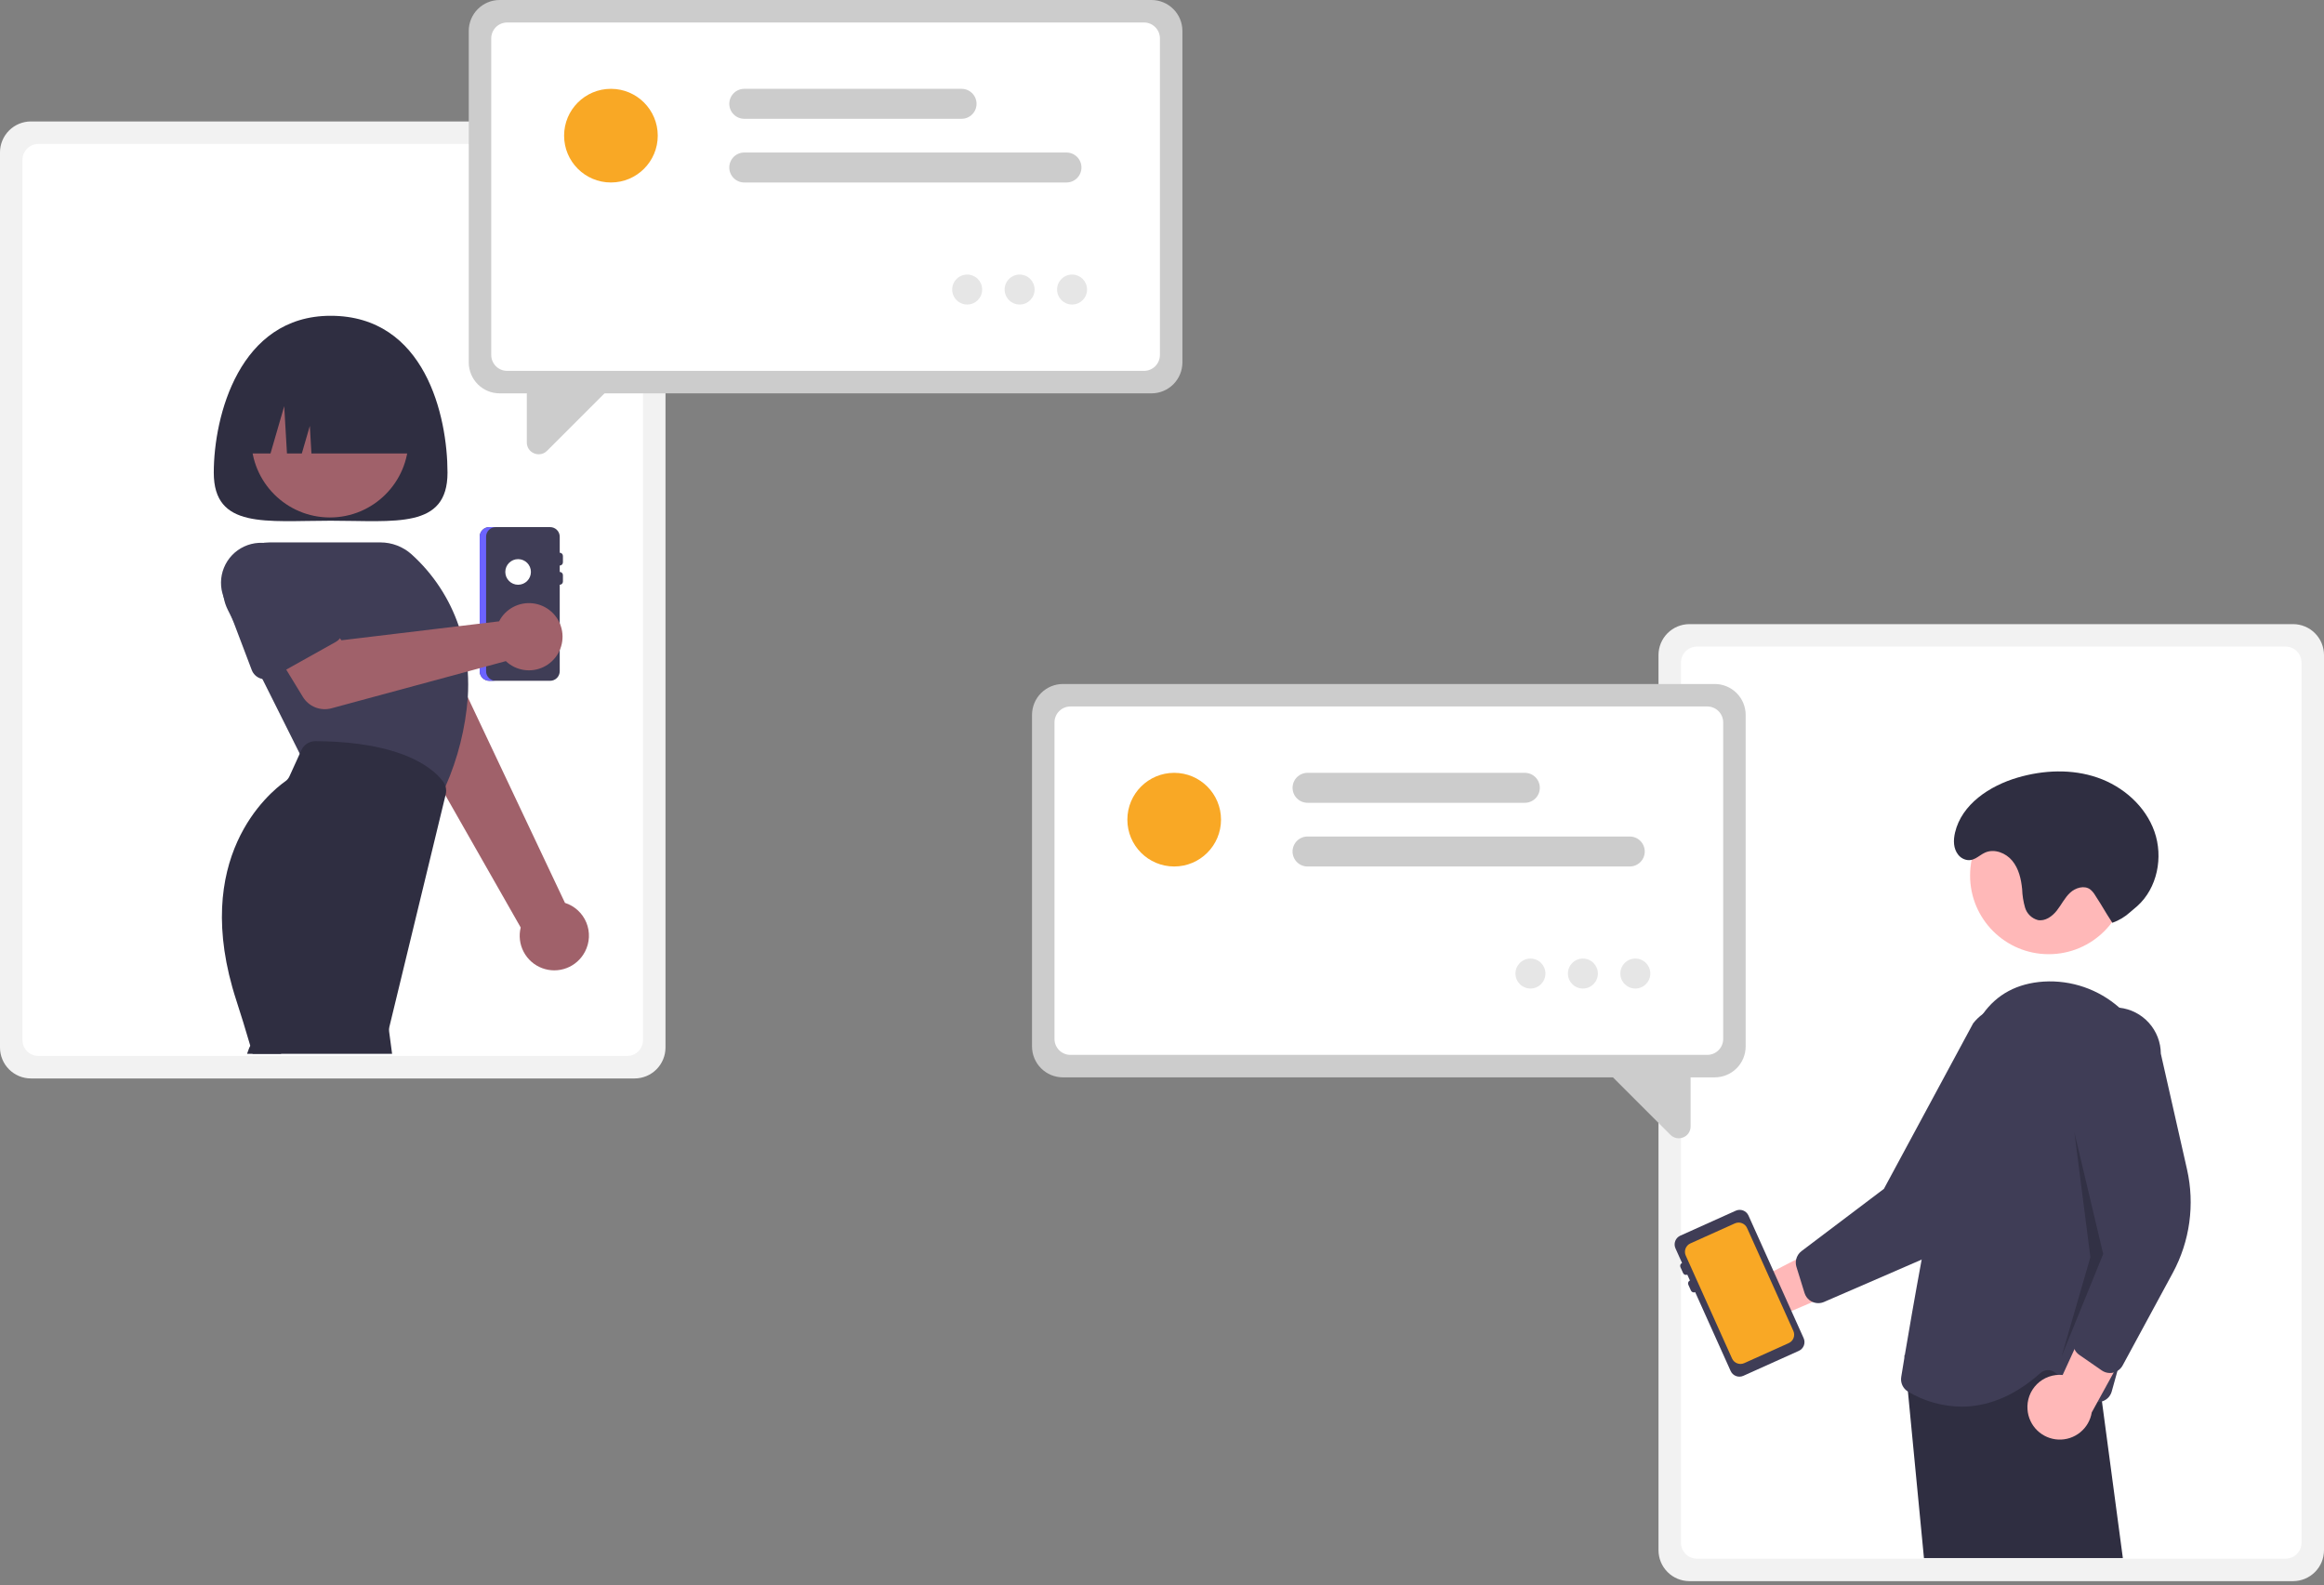 <svg width="500" height="341" viewBox="0 0 500 341" fill="none" xmlns="http://www.w3.org/2000/svg">
<rect x="0" y="0" width="500" height="341" fill="#808080" stroke="none"/>
<g clip-path="url(#clip0_250_622)">
<path d="M6.649 26.128H136.53C138.293 26.13 139.984 26.831 141.23 28.078C142.477 29.324 143.178 31.014 143.18 32.777V225.37C143.178 227.133 142.477 228.823 141.23 230.07C139.984 231.316 138.293 232.018 136.53 232.02H6.649C4.886 232.018 3.196 231.316 1.95 230.07C0.703 228.823 0.002 227.133 0 225.37V32.777C0.002 31.014 0.703 29.324 1.95 28.078C3.196 26.831 4.886 26.13 6.649 26.128Z" fill="#F2F2F2"/>
<path d="M8.261 30.964H134.918C135.827 30.965 136.697 31.326 137.34 31.968C137.982 32.611 138.343 33.481 138.344 34.389V223.758C138.343 224.667 137.982 225.537 137.34 226.179C136.697 226.822 135.827 227.183 134.918 227.184H8.261C7.353 227.183 6.483 226.822 5.84 226.179C5.198 225.537 4.837 224.667 4.836 223.758V34.389C4.837 33.481 5.198 32.611 5.84 31.968C6.483 31.326 7.353 30.965 8.261 30.964Z" fill="white"/>
<path d="M96.28 101.694C96.28 113.868 85.023 112.026 71.137 112.026C57.251 112.026 45.994 113.868 45.994 101.694C45.994 89.52 51.493 67.94 71.137 67.94C91.458 67.94 96.28 89.52 96.28 101.694Z" fill="#2F2E41"/>
<path d="M125.857 204.744C126.361 203.786 126.649 202.73 126.7 201.649C126.751 200.569 126.565 199.49 126.155 198.489C125.744 197.488 125.119 196.59 124.323 195.857C123.528 195.123 122.581 194.574 121.55 194.246L92.746 133.312L79.569 142.551L112.027 199.542C111.591 201.311 111.819 203.177 112.668 204.789C113.516 206.401 114.927 207.645 116.632 208.286C118.337 208.927 120.217 208.921 121.918 208.268C123.618 207.615 125.02 206.361 125.857 204.744Z" fill="#A0616A"/>
<path d="M100.793 138.664L99.146 136.087L98.306 134.765L91.838 124.625C90.842 122.399 89.004 120.659 86.727 119.786C84.45 118.913 81.92 118.978 79.691 119.967C77.462 120.956 75.716 122.788 74.836 125.062C73.956 127.337 74.013 129.867 74.995 132.099L76.477 137.382L79.5 148.183C79.684 148.848 80.075 149.437 80.616 149.864C80.821 150.036 81.048 150.179 81.291 150.291C81.715 150.491 82.175 150.599 82.643 150.607C83.111 150.616 83.575 150.524 84.005 150.339C84.019 150.333 84.04 150.326 84.054 150.319L91.879 146.819L91.893 146.813L97.865 144.14L99.353 143.479C99.78 143.289 100.16 143.009 100.469 142.659C100.796 142.298 101.036 141.866 101.171 141.398C101.311 140.942 101.349 140.461 101.284 139.989C101.219 139.517 101.051 139.064 100.793 138.664Z" fill="#CCCCCC"/>
<path d="M59.51 225.058C59.218 224.573 58.805 224.17 58.313 223.889C57.821 223.607 57.265 223.457 56.698 223.451C56.131 223.446 55.572 223.586 55.074 223.857C54.577 224.129 54.157 224.523 53.855 225.003C53.724 225.2 53.62 225.413 53.545 225.637L53.152 226.718H60.509L59.51 225.058Z" fill="#2F2E41"/>
<path d="M70.979 111.328C80.323 111.328 87.897 103.753 87.897 94.409C87.897 85.065 80.323 77.49 70.979 77.49C61.635 77.49 54.06 85.065 54.06 94.409C54.06 103.753 61.635 111.328 70.979 111.328Z" fill="#A0616A"/>
<path d="M100.634 144.45C100.593 143.844 100.537 143.244 100.469 142.659C100.224 140.433 99.782 138.234 99.146 136.087C99.015 135.619 98.871 135.164 98.712 134.716C96.698 128.781 93.198 123.459 88.545 119.259C86.703 117.608 84.316 116.696 81.843 116.696H58.008C56.545 116.696 55.099 117.016 53.772 117.634C52.445 118.251 51.269 119.151 50.326 120.27C49.383 121.39 48.697 122.701 48.314 124.114C47.931 125.526 47.861 127.006 48.11 128.448C48.103 128.455 48.103 128.455 48.11 128.462C48.278 129.425 48.587 130.358 49.026 131.231L49.99 133.153L56.452 146.075L64.49 162.153L64.959 163.09L94.917 171.328L95.04 171.046C95.151 170.798 95.268 170.543 95.371 170.295C95.537 169.923 95.695 169.551 95.853 169.186C98.522 163.117 100.143 156.64 100.648 150.029V150.022C100.761 148.166 100.756 146.305 100.634 144.45Z" fill="#3F3D56"/>
<path d="M95.853 169.186C95.752 168.836 95.591 168.505 95.378 168.208C94.607 167.176 93.685 166.266 92.643 165.508L92.637 165.501C89.006 162.746 81.801 159.536 67.88 159.453H67.859C67.221 159.454 66.597 159.638 66.06 159.983C65.524 160.329 65.099 160.822 64.835 161.403L64.49 162.153L62.272 167.03C62.083 167.448 61.786 167.807 61.411 168.071C57.891 170.564 40.843 184.548 50.851 215.249C51.829 218.246 52.835 221.518 53.855 225.003C54.02 225.568 54.185 226.14 54.351 226.719H84.357L83.716 221.897C83.673 221.582 83.69 221.262 83.764 220.953L95.84 171.122L95.895 170.909C96.033 170.341 96.019 169.747 95.853 169.186Z" fill="#2F2E41"/>
<path d="M105.27 113.404H118.358C118.906 113.404 119.432 113.622 119.819 114.01C120.207 114.397 120.424 114.923 120.424 115.471V118.915C120.607 118.916 120.782 118.988 120.911 119.117C121.04 119.246 121.113 119.421 121.113 119.604V120.982C121.113 121.164 121.04 121.339 120.911 121.468C120.782 121.597 120.607 121.67 120.424 121.67V123.048C120.607 123.049 120.782 123.121 120.911 123.25C121.04 123.38 121.113 123.554 121.113 123.737V125.115C121.113 125.297 121.04 125.472 120.911 125.601C120.782 125.73 120.607 125.803 120.424 125.803V144.402C120.424 144.95 120.207 145.476 119.819 145.863C119.432 146.251 118.906 146.469 118.358 146.469H105.27C104.722 146.469 104.196 146.251 103.809 145.863C103.421 145.476 103.203 144.95 103.203 144.402V115.471C103.203 114.923 103.421 114.397 103.809 114.01C104.196 113.622 104.722 113.404 105.27 113.404Z" fill="#3F3D56"/>
<path d="M104.581 144.402V115.471C104.581 114.923 104.799 114.397 105.186 114.01C105.574 113.622 106.1 113.404 106.648 113.404H105.27C104.722 113.404 104.196 113.622 103.809 114.01C103.421 114.397 103.203 114.923 103.203 115.471V144.402C103.203 144.95 103.421 145.476 103.809 145.863C104.196 146.251 104.722 146.469 105.27 146.469H106.648C106.1 146.469 105.574 146.251 105.186 145.863C104.799 145.476 104.581 144.95 104.581 144.402Z" fill="#6C63FF"/>
<path d="M111.469 125.803C112.991 125.803 114.225 124.569 114.225 123.047C114.225 121.526 112.991 120.292 111.469 120.292C109.948 120.292 108.714 121.526 108.714 123.047C108.714 124.569 109.948 125.803 111.469 125.803Z" fill="white"/>
<path d="M107.973 132.701C107.75 133.01 107.551 133.335 107.378 133.675L73.46 137.75L68.472 131.117L57.478 137.336L65.166 149.936C65.788 150.954 66.722 151.743 67.83 152.185C68.938 152.626 70.159 152.697 71.31 152.385L108.826 142.235C109.893 143.244 111.241 143.906 112.692 144.13C114.143 144.355 115.628 144.133 116.95 143.493C118.271 142.853 119.367 141.826 120.09 140.548C120.814 139.271 121.132 137.803 121.001 136.34C120.87 134.878 120.297 133.49 119.358 132.361C118.419 131.232 117.158 130.416 115.744 130.021C114.33 129.625 112.829 129.67 111.441 130.149C110.053 130.628 108.843 131.518 107.973 132.701Z" fill="#A0616A"/>
<path d="M73.177 133.505L63.671 121.188C62.61 119.29 60.87 117.864 58.801 117.196C56.732 116.528 54.486 116.667 52.516 117.587C50.546 118.506 48.996 120.137 48.179 122.152C47.361 124.167 47.337 126.416 48.11 128.448C48.103 128.455 48.103 128.455 48.11 128.462C48.252 128.838 48.422 129.201 48.619 129.551L49.99 133.153L54.158 144.14C54.315 144.557 54.561 144.935 54.879 145.248C55.196 145.561 55.578 145.801 55.997 145.952C56.145 146.006 56.297 146.047 56.452 146.076C57.173 146.223 57.924 146.106 58.566 145.745L61.584 144.058L72.233 138.106C72.621 137.886 72.957 137.586 73.219 137.226C73.482 136.867 73.665 136.455 73.755 136.019C73.845 135.583 73.839 135.133 73.74 134.699C73.64 134.265 73.448 133.858 73.177 133.505Z" fill="#3F3D56"/>
<path d="M51.505 97.561H58.197L61.149 87.387L61.739 97.561H64.937L66.659 91.626L67.004 97.561H90.769C90.769 85.386 82.75 75.518 72.859 75.518H69.415C59.523 75.518 51.505 85.386 51.505 97.561Z" fill="#2F2E41"/>
<path d="M247.74 84.628H107.5C105.737 84.626 104.046 83.925 102.8 82.678C101.553 81.432 100.852 79.742 100.85 77.979V6.649C100.852 4.886 101.553 3.196 102.8 1.95C104.046 0.703 105.737 0.002 107.5 0H247.74C249.503 0.002 251.194 0.703 252.44 1.95C253.687 3.196 254.388 4.886 254.39 6.649V77.979C254.388 79.742 253.687 81.432 252.44 82.678C251.194 83.925 249.503 84.626 247.74 84.628Z" fill="#CCCCCC"/>
<path d="M246.129 79.792H109.111C108.203 79.791 107.333 79.43 106.69 78.788C106.048 78.146 105.687 77.275 105.686 76.367V8.261C105.687 7.353 106.048 6.483 106.69 5.84C107.333 5.198 108.203 4.837 109.111 4.836H246.129C247.037 4.837 247.907 5.198 248.55 5.84C249.192 6.483 249.553 7.353 249.554 8.261V76.367C249.553 77.275 249.192 78.146 248.55 78.788C247.907 79.43 247.037 79.791 246.129 79.792Z" fill="white"/>
<path d="M115.908 97.74C115.568 97.739 115.231 97.671 114.917 97.54C114.449 97.351 114.048 97.026 113.768 96.606C113.487 96.187 113.34 95.692 113.346 95.187V82.078L133.102 81.578L117.692 96.988C117.459 97.225 117.181 97.413 116.875 97.543C116.569 97.672 116.24 97.739 115.908 97.74Z" fill="#CCCCCC"/>
<path d="M229.446 39.26H160.131C159.708 39.261 159.288 39.178 158.896 39.016C158.505 38.855 158.149 38.617 157.849 38.318C157.549 38.018 157.311 37.663 157.149 37.271C156.986 36.88 156.903 36.46 156.903 36.036C156.903 35.613 156.986 35.193 157.149 34.802C157.311 34.41 157.549 34.054 157.849 33.755C158.149 33.456 158.505 33.218 158.896 33.057C159.288 32.895 159.708 32.812 160.131 32.812H229.446C230.301 32.812 231.121 33.152 231.726 33.757C232.33 34.361 232.67 35.181 232.67 36.036C232.67 36.892 232.33 37.712 231.726 38.316C231.121 38.921 230.301 39.26 229.446 39.26Z" fill="#CCCCCC"/>
<path d="M206.878 25.558H160.131C159.276 25.558 158.456 25.218 157.852 24.614C157.247 24.009 156.907 23.189 156.907 22.334C156.907 21.479 157.247 20.659 157.852 20.055C158.456 19.45 159.276 19.11 160.131 19.11H206.878C207.733 19.11 208.553 19.45 209.158 20.055C209.763 20.659 210.102 21.479 210.102 22.334C210.102 23.189 209.763 24.009 209.158 24.614C208.553 25.218 207.733 25.558 206.878 25.558Z" fill="#CCCCCC"/>
<path d="M131.438 39.26C137.002 39.26 141.513 34.749 141.513 29.185C141.513 23.621 137.002 19.11 131.438 19.11C125.874 19.11 121.364 23.621 121.364 29.185C121.364 34.749 125.874 39.26 131.438 39.26Z" fill="#F9A825"/>
<path d="M208.085 65.518C209.866 65.518 211.309 64.075 211.309 62.294C211.309 60.514 209.866 59.07 208.085 59.07C206.305 59.07 204.861 60.514 204.861 62.294C204.861 64.075 206.305 65.518 208.085 65.518Z" fill="#E6E6E6"/>
<path d="M219.369 65.518C221.149 65.518 222.593 64.075 222.593 62.294C222.593 60.514 221.149 59.07 219.369 59.07C217.588 59.07 216.145 60.514 216.145 62.294C216.145 64.075 217.588 65.518 219.369 65.518Z" fill="#E6E6E6"/>
<path d="M230.653 65.518C232.433 65.518 233.877 64.075 233.877 62.294C233.877 60.514 232.433 59.07 230.653 59.07C228.872 59.07 227.429 60.514 227.429 62.294C227.429 64.075 228.872 65.518 230.653 65.518Z" fill="#E6E6E6"/>
<path d="M363.47 134.276H493.351C495.114 134.278 496.804 134.98 498.05 136.226C499.297 137.473 499.998 139.163 500 140.926V333.519C499.998 335.282 499.297 336.972 498.05 338.218C496.804 339.465 495.114 340.166 493.351 340.168H363.47C361.707 340.166 360.017 339.465 358.77 338.218C357.524 336.972 356.822 335.282 356.82 333.519V140.926C356.822 139.163 357.524 137.473 358.77 136.226C360.017 134.98 361.707 134.278 363.47 134.276Z" fill="#F2F2F2"/>
<path d="M365.082 139.112H491.739C492.647 139.113 493.518 139.475 494.16 140.117C494.802 140.759 495.163 141.63 495.164 142.538V331.907C495.163 332.815 494.802 333.686 494.16 334.328C493.518 334.97 492.647 335.331 491.739 335.332H365.082C364.173 335.331 363.303 334.97 362.661 334.328C362.018 333.686 361.657 332.815 361.656 331.907V142.538C361.657 141.63 362.018 140.759 362.661 140.117C363.303 139.475 364.173 139.113 365.082 139.112Z" fill="white"/>
<path d="M368.925 231.785H228.684C226.921 231.783 225.231 231.082 223.984 229.836C222.738 228.589 222.037 226.899 222.035 225.136V153.807C222.037 152.044 222.738 150.354 223.984 149.107C225.231 147.86 226.921 147.159 228.684 147.157H368.925C370.688 147.159 372.378 147.86 373.625 149.107C374.871 150.354 375.573 152.044 375.574 153.807V225.136C375.573 226.899 374.871 228.589 373.625 229.836C372.378 231.082 370.688 231.783 368.925 231.785Z" fill="#CCCCCC"/>
<path d="M367.313 226.95H230.296C229.388 226.949 228.517 226.587 227.875 225.945C227.233 225.303 226.872 224.432 226.871 223.524V155.419C226.872 154.51 227.233 153.64 227.875 152.998C228.517 152.355 229.388 151.994 230.296 151.993H367.313C368.221 151.994 369.092 152.355 369.734 152.998C370.376 153.64 370.738 154.51 370.739 155.419V223.524C370.738 224.432 370.376 225.303 369.734 225.945C369.092 226.587 368.221 226.949 367.313 226.95Z" fill="white"/>
<path d="M359.378 244.145L343.968 228.735L363.724 229.235V242.345C363.73 242.849 363.582 243.344 363.302 243.764C363.022 244.183 362.621 244.509 362.153 244.697C361.839 244.828 361.502 244.896 361.162 244.897C360.83 244.896 360.501 244.829 360.195 244.7C359.888 244.571 359.611 244.382 359.378 244.145Z" fill="#CCCCCC"/>
<path d="M350.63 186.418H281.316C280.892 186.418 280.472 186.335 280.081 186.174C279.689 186.012 279.333 185.774 279.033 185.475C278.733 185.176 278.495 184.82 278.333 184.428C278.171 184.037 278.087 183.617 278.087 183.194C278.087 182.77 278.171 182.35 278.333 181.959C278.495 181.567 278.733 181.212 279.033 180.912C279.333 180.613 279.689 180.376 280.081 180.214C280.472 180.052 280.892 179.969 281.316 179.97H350.63C351.054 179.969 351.474 180.052 351.866 180.214C352.257 180.376 352.613 180.613 352.913 180.912C353.213 181.212 353.451 181.567 353.613 181.959C353.775 182.35 353.859 182.77 353.859 183.194C353.859 183.617 353.775 184.037 353.613 184.428C353.451 184.82 353.213 185.176 352.913 185.475C352.613 185.774 352.257 186.012 351.866 186.174C351.474 186.335 351.054 186.418 350.63 186.418Z" fill="#CCCCCC"/>
<path d="M328.063 172.715H281.316C280.892 172.715 280.473 172.632 280.082 172.47C279.691 172.308 279.335 172.071 279.036 171.771C278.737 171.472 278.499 171.116 278.337 170.725C278.175 170.334 278.092 169.915 278.092 169.492C278.092 169.068 278.175 168.649 278.337 168.258C278.499 167.867 278.737 167.511 279.036 167.212C279.335 166.912 279.691 166.675 280.082 166.513C280.473 166.351 280.892 166.268 281.316 166.268H328.063C328.918 166.268 329.738 166.607 330.342 167.212C330.947 167.816 331.287 168.636 331.287 169.492C331.287 170.347 330.947 171.167 330.342 171.771C329.738 172.376 328.918 172.715 328.063 172.715Z" fill="#CCCCCC"/>
<path d="M252.623 186.417C258.187 186.417 262.697 181.907 262.697 176.342C262.697 170.778 258.187 166.268 252.623 166.268C247.058 166.268 242.548 170.778 242.548 176.342C242.548 181.907 247.058 186.417 252.623 186.417Z" fill="#F9A825"/>
<path d="M329.27 212.675C331.05 212.675 332.494 211.232 332.494 209.451C332.494 207.671 331.05 206.228 329.27 206.228C327.489 206.228 326.046 207.671 326.046 209.451C326.046 211.232 327.489 212.675 329.27 212.675Z" fill="#E6E6E6"/>
<path d="M340.554 212.675C342.334 212.675 343.777 211.232 343.777 209.451C343.777 207.671 342.334 206.228 340.554 206.228C338.773 206.228 337.33 207.671 337.33 209.451C337.33 211.232 338.773 212.675 340.554 212.675Z" fill="#E6E6E6"/>
<path d="M351.837 212.675C353.618 212.675 355.061 211.232 355.061 209.451C355.061 207.671 353.618 206.228 351.837 206.228C350.057 206.228 348.613 207.671 348.613 209.451C348.613 211.232 350.057 212.675 351.837 212.675Z" fill="#E6E6E6"/>
<path d="M370.466 274.958C371.024 274.113 371.76 273.401 372.623 272.872C373.487 272.342 374.456 272.008 375.462 271.894C376.468 271.779 377.487 271.887 378.447 272.209C379.407 272.531 380.285 273.059 381.019 273.757L402.893 262.467L401.533 275.186L380.97 283.957C379.715 285.112 378.081 285.767 376.377 285.798C374.672 285.828 373.015 285.233 371.72 284.123C370.426 283.014 369.583 281.469 369.352 279.779C369.12 278.09 369.517 276.375 370.466 274.958Z" fill="#FFB8B8"/>
<path d="M438.573 218.411C436.876 217.084 434.796 216.34 432.642 216.292C430.488 216.243 428.376 216.892 426.622 218.143C425.83 218.711 425.123 219.388 424.521 220.154L405.316 255.774L387.592 269.165C387.005 269.608 386.594 270.245 386.435 270.963C386.314 271.49 386.335 272.039 386.496 272.554L388.239 278.175C388.426 278.779 388.791 279.312 389.287 279.704C389.48 279.849 389.688 279.974 389.906 280.076C389.933 280.091 389.96 280.102 389.989 280.111C390.376 280.277 390.792 280.362 391.212 280.361C391.633 280.359 392.049 280.272 392.434 280.104L413.21 271.094L413.437 270.991C420.44 267.892 426.095 262.379 429.37 255.457L440.295 232.402C441.914 230.315 442.642 227.673 442.319 225.051C441.997 222.43 440.65 220.043 438.573 218.411Z" fill="#3F3D56"/>
<path d="M440.774 205.286C450.118 205.286 457.693 197.711 457.693 188.367C457.693 179.023 450.118 171.448 440.774 171.448C431.43 171.448 423.856 179.023 423.856 188.367C423.856 197.711 431.43 205.286 440.774 205.286Z" fill="#FFB8B8"/>
<path d="M452.226 301.506L452.054 300.19L451.255 294.191L450.38 287.64L447.273 288.17L446.075 288.37L444.862 288.576L444.463 288.645L413.644 293.881L409.807 291.573L409.724 291.525L409.759 291.876L410.482 299.378L413.933 335.211H456.724L452.226 301.506Z" fill="#2F2E41"/>
<path d="M464.074 232.671C463.525 226.534 460.625 220.847 455.98 216.8C451.509 212.841 445.65 210.819 439.689 211.179C434.006 211.558 429.639 213.893 426.621 218.143C425.069 220.418 423.923 222.944 423.232 225.61C419.802 237.954 416.186 256.036 413.437 270.991C411.894 279.34 410.627 286.717 409.807 291.573C409.793 291.677 409.78 291.773 409.759 291.877C409.442 293.771 409.201 295.252 409.043 296.237C408.942 296.844 409.026 297.468 409.282 298.028C409.539 298.587 409.956 299.058 410.482 299.378C410.489 299.385 410.503 299.392 410.51 299.399C413.987 301.479 417.955 302.594 422.006 302.629C426.911 302.629 432.794 300.921 438.986 295.403C439.407 295.021 439.948 294.799 440.516 294.775C441.084 294.751 441.642 294.927 442.093 295.273L442.768 295.796L449.436 300.983C449.957 301.39 450.594 301.619 451.255 301.637C451.584 301.652 451.913 301.608 452.226 301.507C452.254 301.503 452.282 301.496 452.308 301.486C452.789 301.329 453.224 301.057 453.575 300.693C453.926 300.329 454.182 299.885 454.32 299.399C454.692 298.104 455.105 296.609 455.56 294.942C455.746 294.246 455.939 293.516 456.138 292.758C457.013 289.41 457.985 285.525 458.935 281.296C462.256 266.513 465.41 247.522 464.074 232.671Z" fill="#3F3D56"/>
<path d="M436.213 303.273C436.13 302.264 436.27 301.249 436.623 300.3C436.975 299.35 437.532 298.49 438.253 297.779C438.974 297.068 439.842 296.523 440.796 296.184C441.75 295.845 442.767 295.719 443.775 295.815L454.02 273.433L460.799 284.28L450.031 303.872C449.757 305.555 448.876 307.079 447.553 308.155C446.231 309.231 444.559 309.784 442.856 309.711C441.153 309.637 439.536 308.941 438.311 307.754C437.087 306.568 436.34 304.973 436.213 303.273Z" fill="#FFB8B8"/>
<path d="M470.528 251.579L464.894 226.691C464.88 224.236 463.964 221.872 462.32 220.048C460.677 218.224 458.42 217.068 455.98 216.799C455.629 216.765 455.271 216.744 454.905 216.744C453.59 216.748 452.288 217.01 451.074 217.517C449.86 218.025 448.758 218.766 447.831 219.7C446.904 220.633 446.17 221.74 445.671 222.958C445.172 224.175 444.919 225.479 444.924 226.794L451.799 266.671L451.778 266.754L448.134 280.51L446.116 288.149C446.095 288.221 446.081 288.295 446.075 288.37C445.945 289.011 446.03 289.676 446.316 290.264C446.545 290.758 446.901 291.181 447.349 291.49L451.255 294.191L452.185 294.838C452.702 295.199 453.318 295.391 453.948 295.389C454.191 295.389 454.434 295.361 454.671 295.307C454.699 295.3 454.719 295.293 454.747 295.286C455.033 295.211 455.307 295.095 455.56 294.941C456.029 294.657 456.414 294.253 456.676 293.77L467.463 273.856C471.148 267.046 472.237 259.131 470.528 251.579Z" fill="#3F3D56"/>
<path opacity="0.2" d="M446.296 243.609L452.495 269.785L443.541 291.828L449.74 270.474L446.296 243.609Z" fill="black"/>
<path d="M454.467 198.534C455.885 198.029 457.188 197.247 458.302 196.235C458.795 195.796 459.324 195.387 459.815 194.948C464.154 191.068 465.457 184.395 463.521 178.906C461.586 173.417 456.772 169.198 451.271 167.296C445.77 165.395 439.672 165.654 434.087 167.291C428.07 169.054 422.045 173.023 420.616 179.128C420.235 180.753 420.221 182.555 421.327 183.926C421.66 184.34 422.096 184.659 422.591 184.852C424.54 185.6 425.627 184.074 427.082 183.426C429.082 182.535 431.544 183.497 432.936 185.187C434.329 186.877 434.844 189.121 435.058 191.3C435.101 192.644 435.312 193.977 435.685 195.268C435.879 195.913 436.235 196.497 436.719 196.966C437.202 197.435 437.797 197.772 438.448 197.947C440.017 198.236 441.527 197.156 442.514 195.902C443.502 194.648 444.202 193.159 445.368 192.07C446.535 190.981 448.438 190.406 449.717 191.361C450.146 191.722 450.507 192.156 450.785 192.643C452.745 195.654 452.507 195.523 454.467 198.534Z" fill="#2F2E41"/>
<path d="M373.444 260.473L361.509 265.843C361.009 266.068 360.619 266.482 360.424 266.994C360.23 267.507 360.247 268.076 360.472 268.575L361.885 271.716C361.719 271.792 361.589 271.93 361.524 272.1C361.46 272.271 361.465 272.46 361.54 272.627L362.105 273.884C362.18 274.05 362.318 274.179 362.489 274.244C362.66 274.309 362.849 274.303 363.016 274.229L363.581 275.485C363.415 275.561 363.285 275.699 363.22 275.87C363.156 276.04 363.161 276.23 363.235 276.396L363.801 277.653C363.876 277.819 364.014 277.949 364.185 278.013C364.355 278.078 364.545 278.073 364.711 277.998L372.342 294.959C372.567 295.459 372.981 295.849 373.494 296.044C374.006 296.238 374.575 296.221 375.075 295.996L387.01 290.626C387.51 290.401 387.9 289.987 388.095 289.475C388.289 288.962 388.272 288.394 388.047 287.894L376.177 261.51C375.952 261.01 375.538 260.62 375.025 260.425C374.513 260.231 373.944 260.248 373.444 260.473Z" fill="#3F3D56"/>
<path d="M385.835 286.338L384.154 282.598L379.746 272.802L375.875 264.199C375.66 263.719 375.263 263.345 374.772 263.158C374.282 262.97 373.737 262.985 373.257 263.2L366.686 266.155L363.675 267.512C363.198 267.729 362.825 268.126 362.64 268.616C362.454 269.107 362.469 269.651 362.683 270.13L366.686 279.029L368.222 282.439L372.644 292.276C372.862 292.754 373.26 293.127 373.752 293.313C374.243 293.498 374.789 293.482 375.268 293.268L384.843 288.956C385.321 288.739 385.694 288.342 385.88 287.852C386.066 287.361 386.05 286.817 385.835 286.338Z" fill="#F9A825"/>
</g>
<defs>
<clipPath id="clip0_250_622">
<rect width="500" height="340.168" fill="white"/>
</clipPath>
</defs>
</svg>
